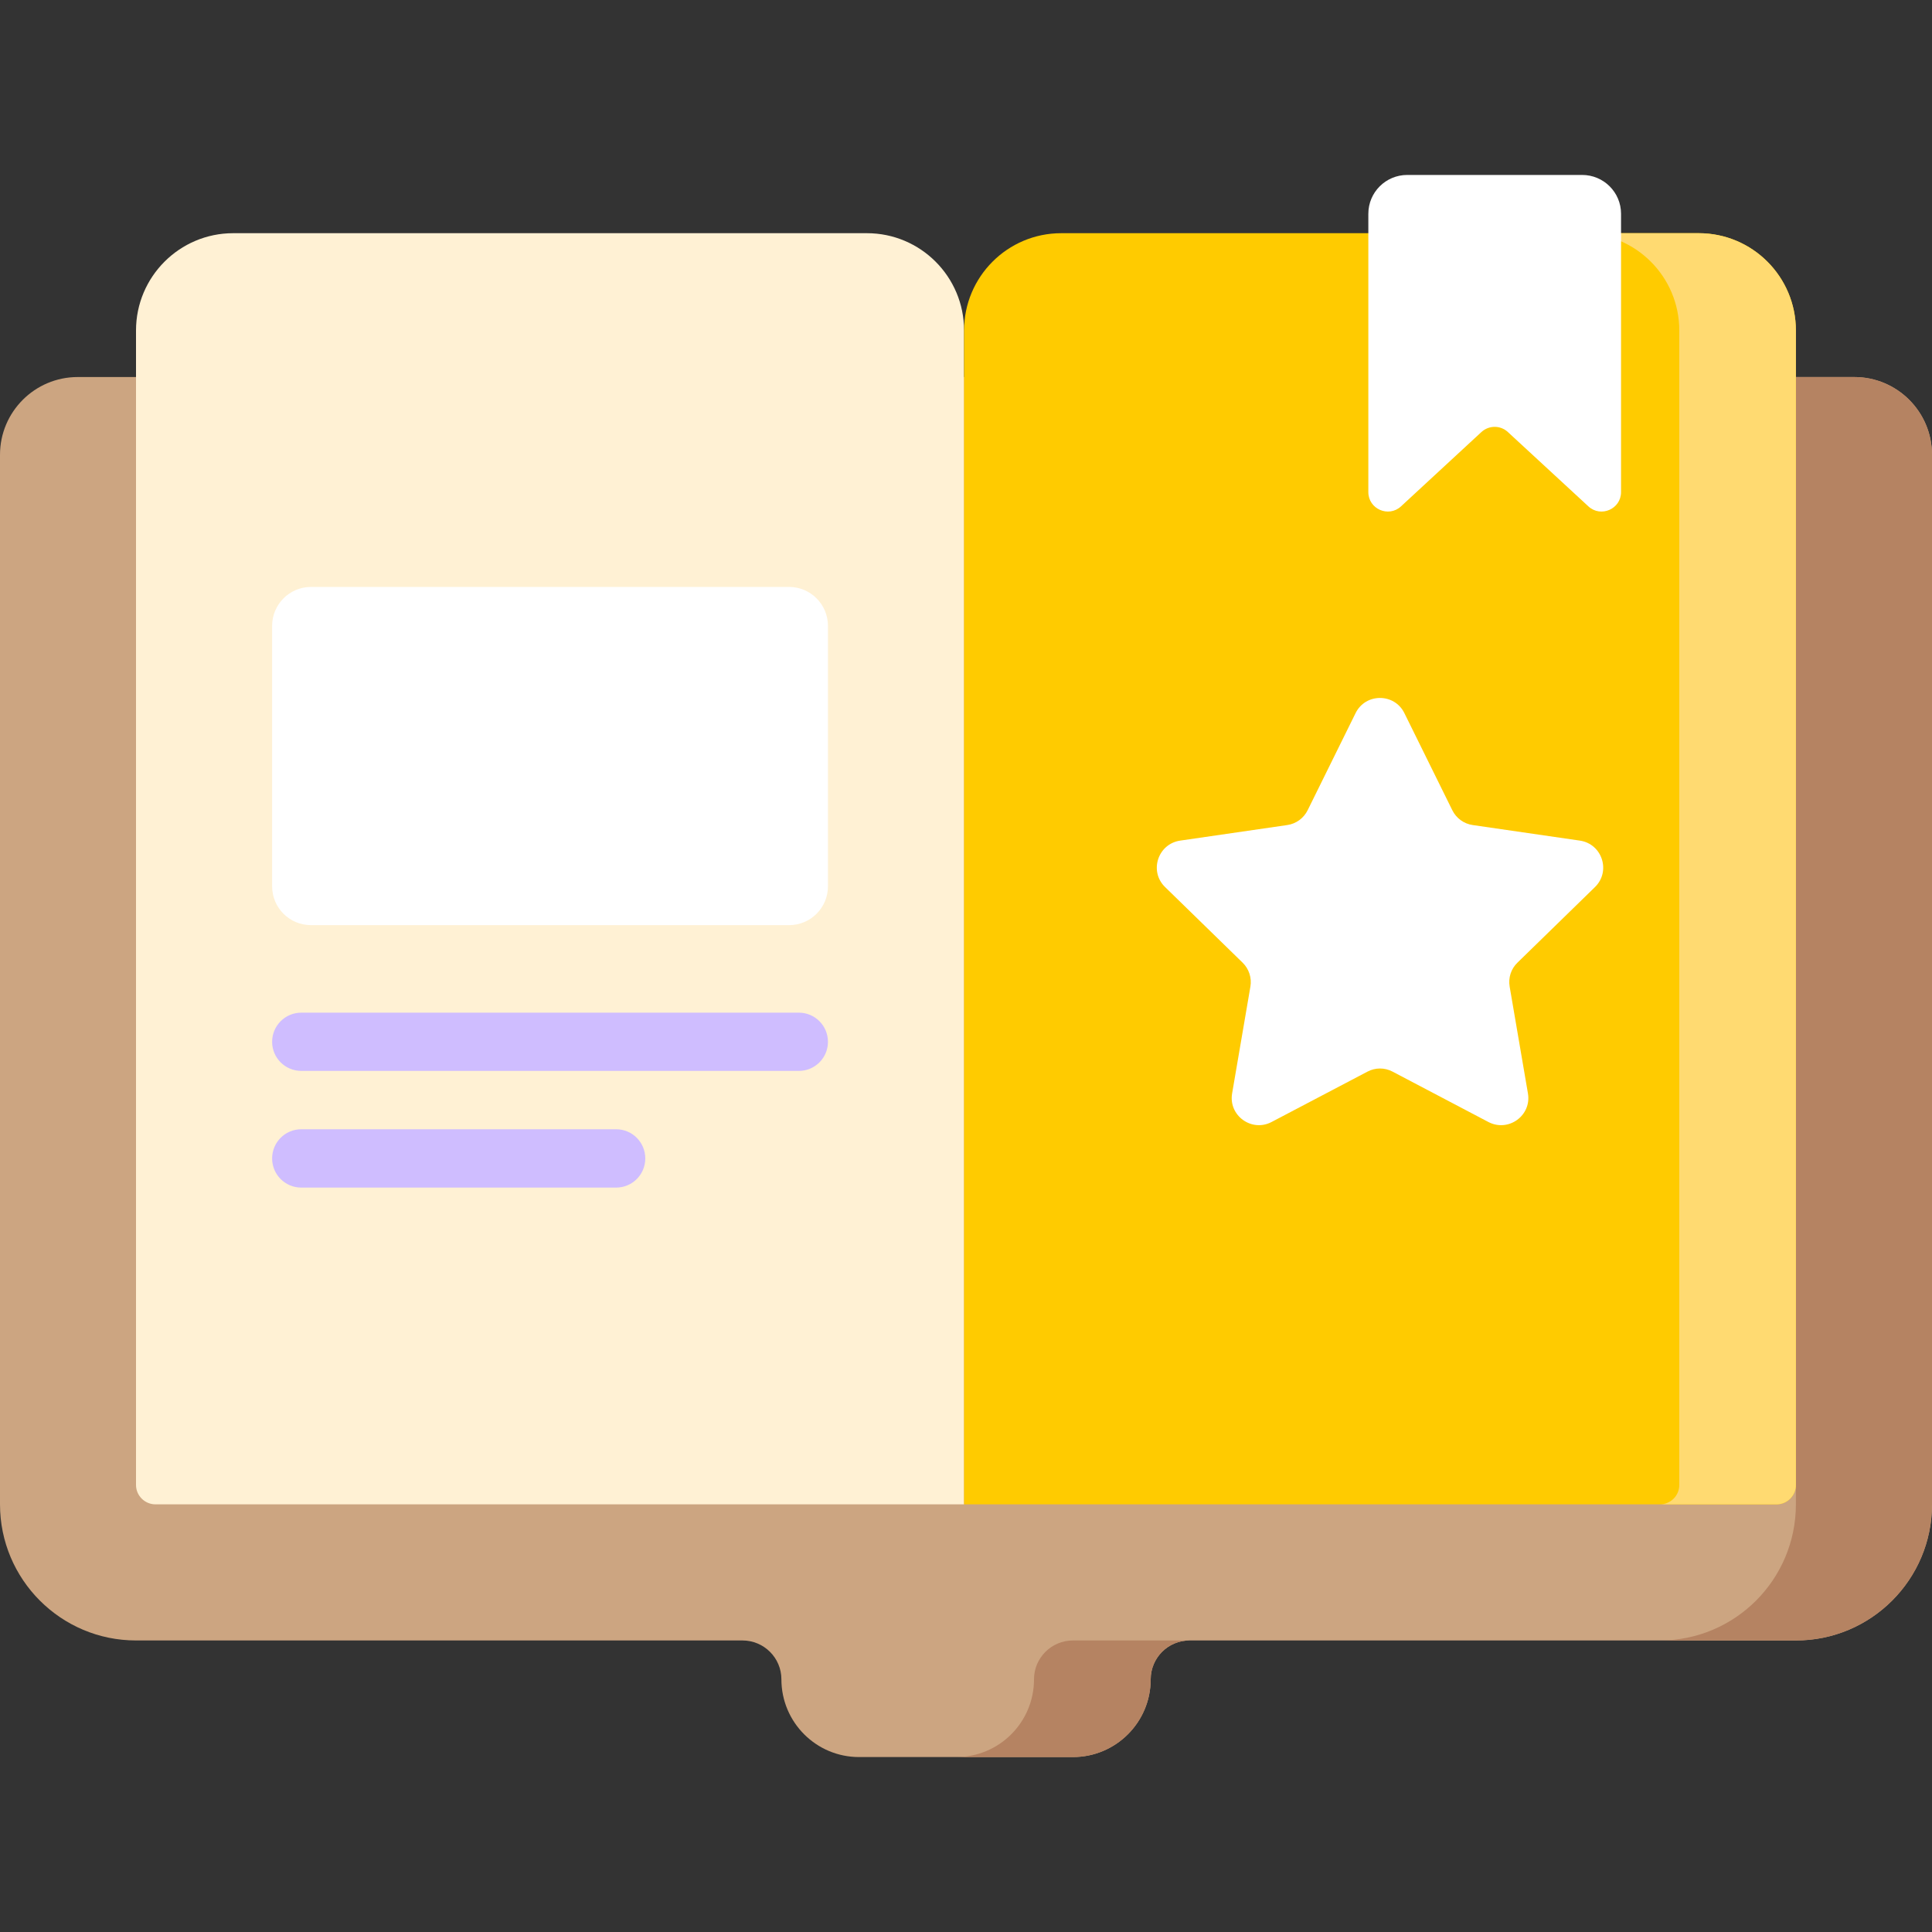 <svg width="20" height="20" viewBox="0 0 20 20" fill="none" xmlns="http://www.w3.org/2000/svg">
<rect x="0" y="0" width="20" height="20" fill="#333333" stroke="none"/>
<path d="M0.805 3.903C0.36 3.903 0 4.264 0 4.708V15.573C0 16.351 0.631 16.982 1.408 16.982H7.686C7.908 16.982 8.089 17.162 8.089 17.384C8.089 17.829 8.449 18.189 8.893 18.189H11.107C11.551 18.189 11.912 17.829 11.912 17.384C11.912 17.162 12.092 16.982 12.314 16.982H18.592C19.369 16.982 20 16.351 20 15.573V4.708C20 4.264 19.64 3.903 19.195 3.903H0.805V3.903Z" fill="#CCA581"/>
<path d="M12.314 16.982C12.203 16.982 12.102 17.027 12.029 17.1C11.957 17.173 11.912 17.273 11.912 17.384C11.912 17.829 11.551 18.189 11.107 18.189H9.899C10.344 18.189 10.704 17.829 10.704 17.384C10.704 17.273 10.749 17.173 10.822 17.1C10.895 17.027 10.996 16.982 11.107 16.982H12.314Z" fill="#B58362"/>
<path d="M20 4.708V15.573C20 16.351 19.369 16.982 18.591 16.982H17.183C17.961 16.982 18.591 16.351 18.591 15.573V4.708C18.591 4.264 18.231 3.903 17.787 3.903H19.195C19.64 3.903 20 4.264 20 4.708Z" fill="#B58362"/>
<path d="M9.98 15.573H1.61C1.499 15.573 1.408 15.483 1.408 15.372V3.421C1.408 2.865 1.859 2.414 2.414 2.414H8.974C9.53 2.414 9.98 2.865 9.98 3.421V15.573H9.98Z" fill="#FFF1D4"/>
<path d="M9.98 15.573H18.39C18.501 15.573 18.591 15.483 18.591 15.372V3.421C18.591 2.865 18.141 2.414 17.585 2.414H10.986C10.43 2.414 9.98 2.865 9.98 3.421V15.573H9.98Z" fill="#FFCB00"/>
<path d="M18.591 3.421V15.372C18.591 15.483 18.501 15.573 18.39 15.573H17.183C17.294 15.573 17.384 15.483 17.384 15.372V3.421C17.384 2.865 16.934 2.414 16.378 2.414H17.585C18.141 2.414 18.591 2.865 18.591 3.421Z" fill="#FFDA71"/>
<path d="M8.169 9.577H3.219C2.997 9.577 2.817 9.397 2.817 9.175V6.479C2.817 6.257 2.997 6.076 3.219 6.076H8.169C8.391 6.076 8.571 6.257 8.571 6.479V9.175C8.571 9.397 8.391 9.577 8.169 9.577Z" fill="white"/>
<path d="M8.27 11.086H3.119C2.952 11.086 2.817 10.951 2.817 10.785C2.817 10.618 2.952 10.483 3.119 10.483H8.27C8.436 10.483 8.571 10.618 8.571 10.785C8.571 10.951 8.436 11.086 8.27 11.086Z" fill="#CFBDFF"/>
<path d="M6.378 12.294H3.119C2.952 12.294 2.817 12.159 2.817 11.992C2.817 11.825 2.952 11.69 3.119 11.69H6.378C6.545 11.69 6.68 11.825 6.68 11.992C6.68 12.159 6.545 12.294 6.378 12.294Z" fill="#CFBDFF"/>
<path d="M16.443 5.242L15.609 4.472C15.532 4.401 15.414 4.401 15.336 4.472L14.503 5.242C14.374 5.361 14.165 5.269 14.165 5.094V2.213C14.165 1.991 14.345 1.811 14.568 1.811H16.378C16.601 1.811 16.781 1.991 16.781 2.213V5.094C16.781 5.269 16.572 5.361 16.443 5.242Z" fill="white"/>
<path d="M14.538 7.382L15.034 8.387C15.075 8.47 15.154 8.528 15.246 8.541L16.355 8.702C16.586 8.736 16.678 9.02 16.511 9.183L15.709 9.965C15.642 10.029 15.612 10.123 15.628 10.214L15.817 11.318C15.857 11.548 15.615 11.723 15.408 11.615L14.417 11.094C14.335 11.05 14.237 11.05 14.155 11.094L13.163 11.615C12.957 11.723 12.715 11.548 12.755 11.318L12.944 10.214C12.96 10.123 12.929 10.029 12.863 9.965L12.061 9.183C11.893 9.02 11.986 8.736 12.217 8.702L13.325 8.541C13.417 8.528 13.496 8.47 13.537 8.387L14.033 7.382C14.136 7.173 14.435 7.173 14.538 7.382Z" fill="white"/>
</svg>
